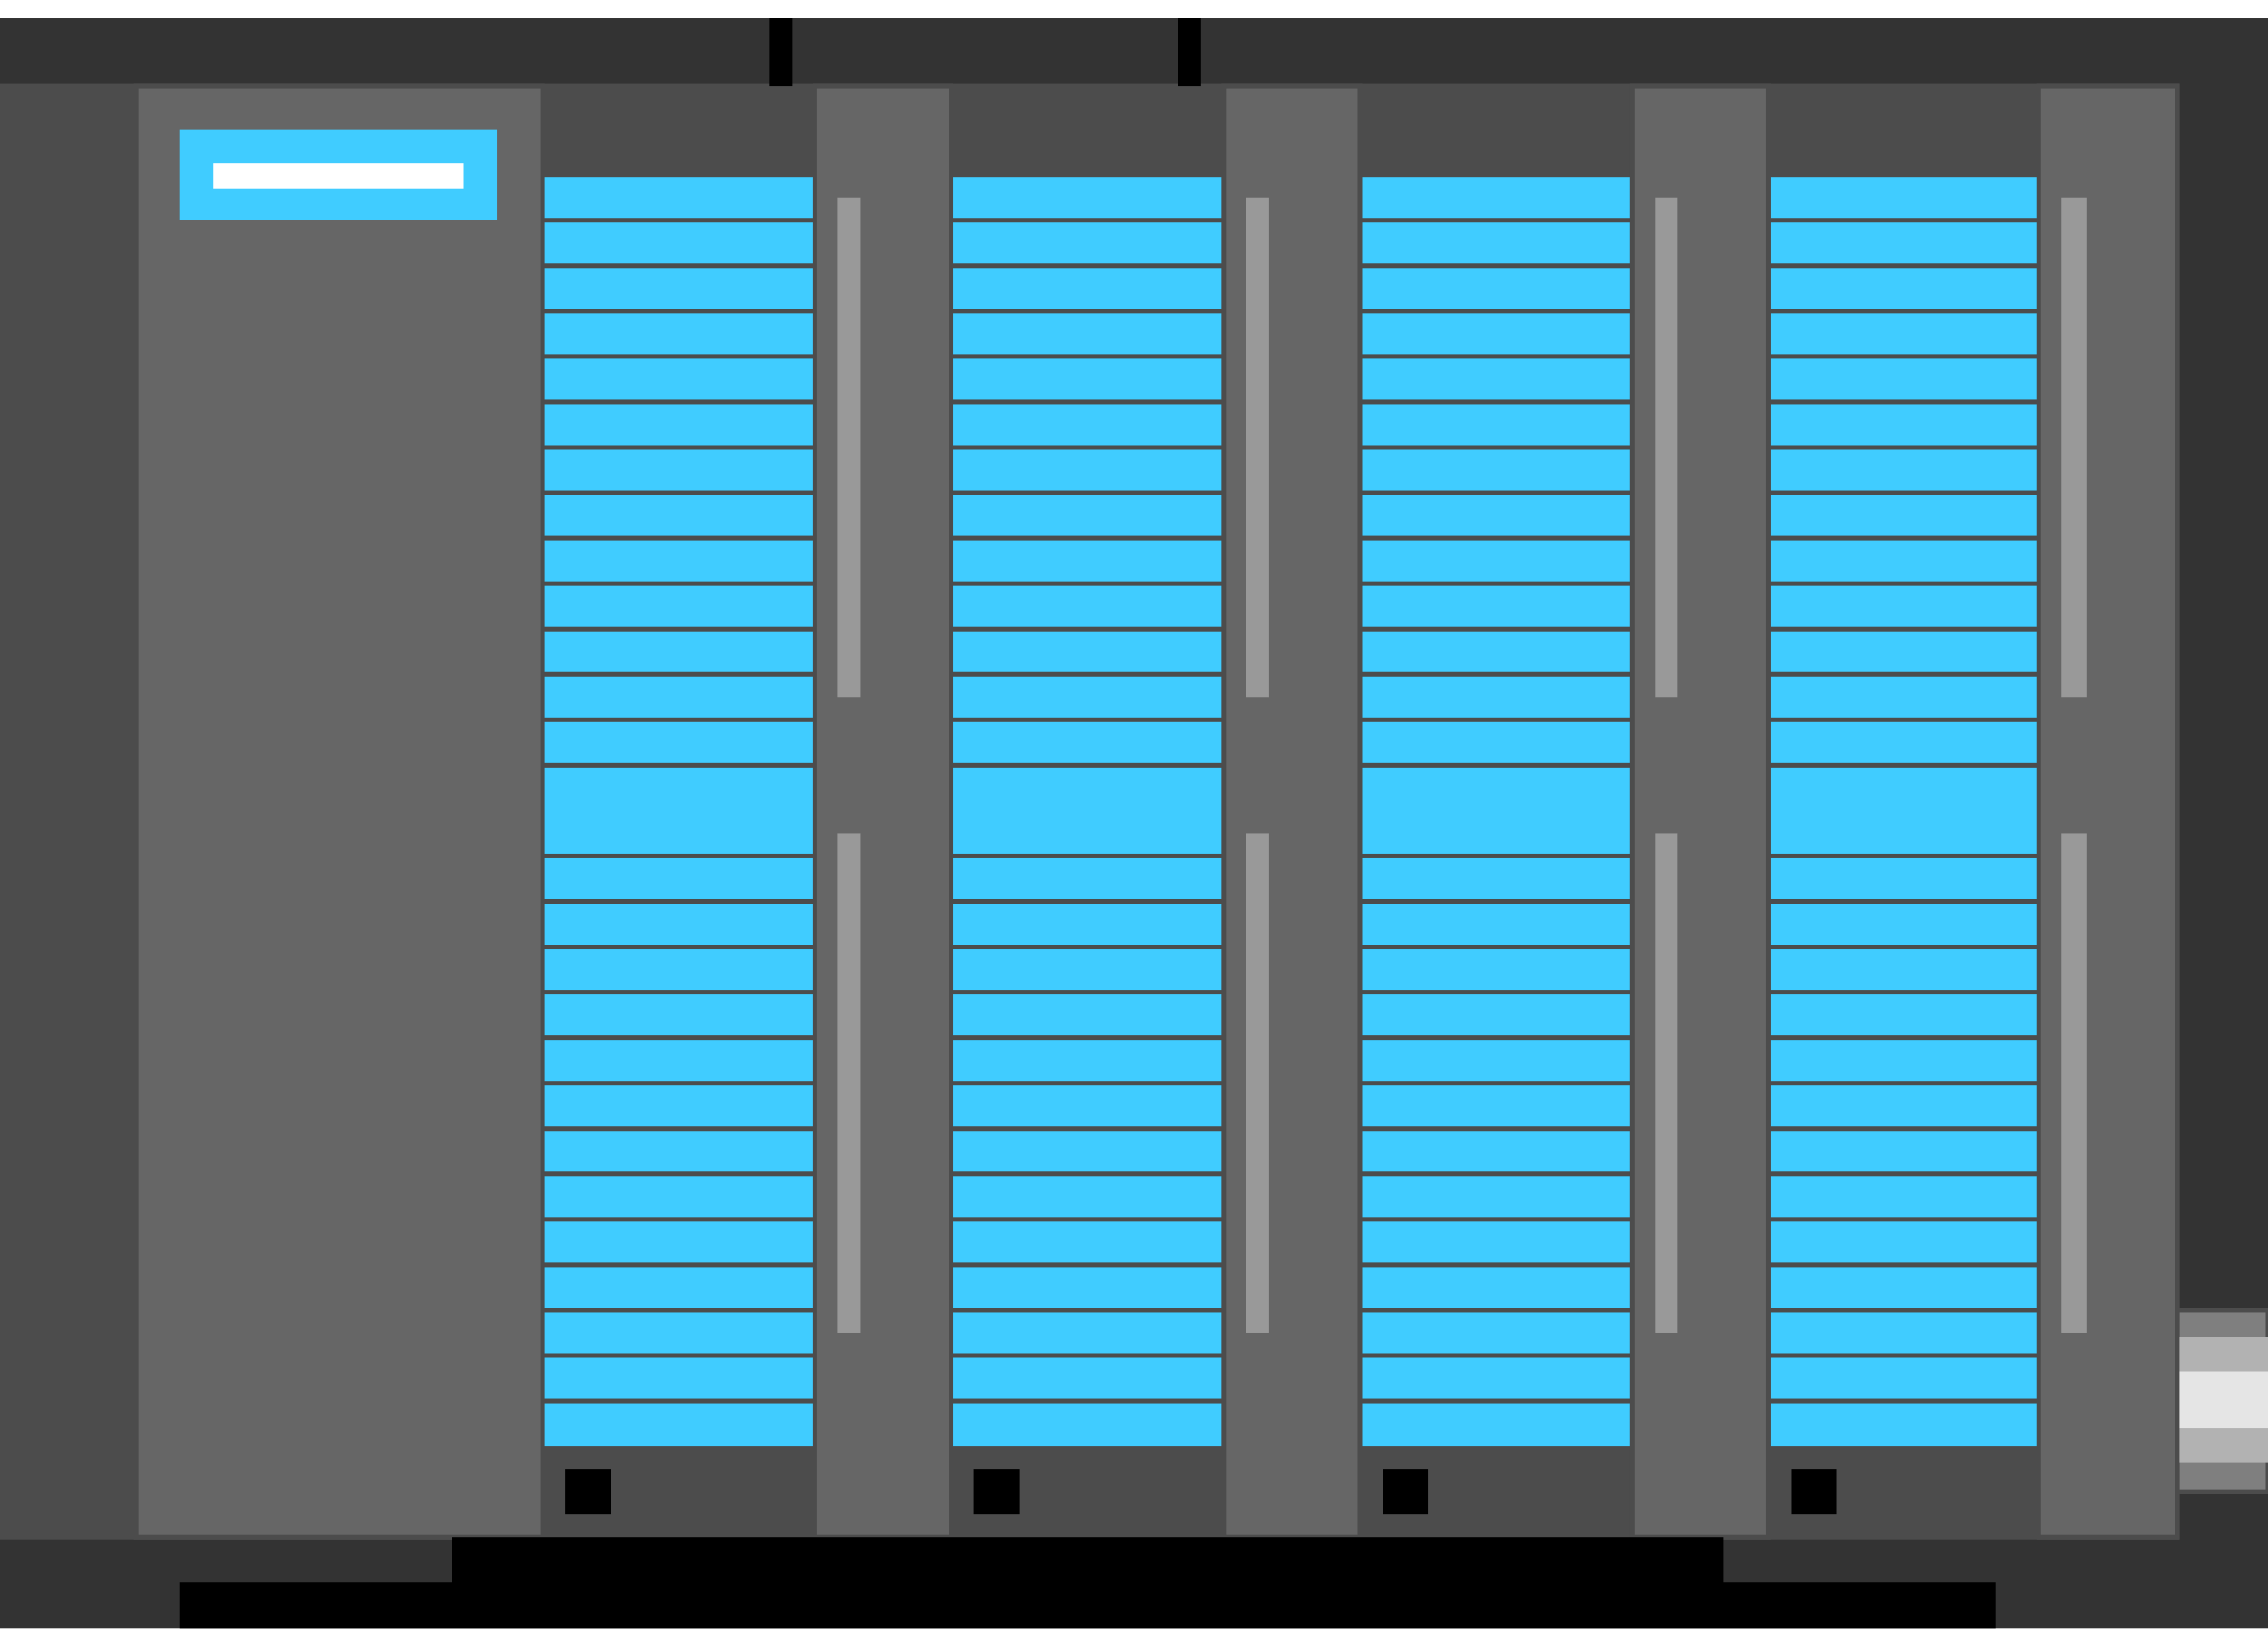 <!DOCTYPE svg PUBLIC "-//W3C//DTD SVG 20000303 Stylable//EN" "http://www.w3.org/TR/2000/03/WD-SVG-20000303/DTD/svg-20000303-stylable.dtd"><svg xmlns="http://www.w3.org/2000/svg" width="999px" height="725px" viewBox="0 0 999 709"><rect x="0" y="0" width="999" height="709" fill="#333333" stroke="none"/><path style="fill:#4c4c4c;stroke:#4c4c4c;stroke-width:2" d="M0,30 l959,0 0,639 -959,0 0,-639z" /><path style="fill:none;stroke:#4c4c4c;stroke-width:2" d="M60,669 l0,-639" /><path style="fill:#7f7f7f;stroke:#4c4c4c;stroke-width:2" d="M959,569 l40,0 0,80 -40,0 0,-80z" /><path style="fill:#b2b2b2" d="M959,581 l40,0 0,55 -40,0 0,-55z" /><path style="fill:#e5e5e5" d="M959,596 l40,0 0,25 -40,0 0,-25z" /><path style="fill:#40ccff" d="M239,70 l660,0 0,559 -660,0 0,-559z" /><path style="fill:none;stroke:#4c4c4c;stroke-width:2" d="M239,609 l660,0" /><path style="fill:none;stroke:#4c4c4c;stroke-width:2" d="M239,529 l660,0" /><path style="fill:none;stroke:#4c4c4c;stroke-width:2" d="M239,449 l660,0" /><path style="fill:none;stroke:#4c4c4c;stroke-width:2" d="M239,369 l660,0" /><path style="fill:none;stroke:#4c4c4c;stroke-width:2" d="M239,289 l660,0" /><path style="fill:none;stroke:#4c4c4c;stroke-width:2" d="M239,209 l660,0" /><path style="fill:none;stroke:#4c4c4c;stroke-width:2" d="M239,129 l660,0" /><path style="fill:none;stroke:#4c4c4c;stroke-width:2" d="M239,589 l660,0" /><path style="fill:none;stroke:#4c4c4c;stroke-width:2" d="M239,509 l660,0" /><path style="fill:none;stroke:#4c4c4c;stroke-width:2" d="M239,429 l660,0" /><path style="fill:none;stroke:#4c4c4c;stroke-width:2" d="M239,269 l660,0" /><path style="fill:none;stroke:#4c4c4c;stroke-width:2" d="M239,189 l660,0" /><path style="fill:none;stroke:#4c4c4c;stroke-width:2" d="M239,109 l660,0" /><path style="fill:none;stroke:#4c4c4c;stroke-width:2" d="M239,569 l660,0" /><path style="fill:none;stroke:#4c4c4c;stroke-width:2" d="M239,489 l660,0" /><path style="fill:none;stroke:#4c4c4c;stroke-width:2" d="M239,409 l660,0" /><path style="fill:none;stroke:#4c4c4c;stroke-width:2" d="M239,329 l660,0" /><path style="fill:none;stroke:#4c4c4c;stroke-width:2" d="M239,249 l660,0" /><path style="fill:none;stroke:#4c4c4c;stroke-width:2" d="M239,169 l660,0" /><path style="fill:none;stroke:#4c4c4c;stroke-width:2" d="M239,89 l660,0" /><path style="fill:none;stroke:#4c4c4c;stroke-width:2" d="M239,549 l660,0" /><path style="fill:none;stroke:#4c4c4c;stroke-width:2" d="M239,469 l660,0" /><path style="fill:none;stroke:#4c4c4c;stroke-width:2" d="M239,389 l660,0" /><path style="fill:none;stroke:#4c4c4c;stroke-width:2" d="M239,309 l660,0" /><path style="fill:none;stroke:#4c4c4c;stroke-width:2" d="M239,229 l660,0" /><path style="fill:none;stroke:#4c4c4c;stroke-width:2" d="M239,149 l660,0" /><path style="fill:#666;stroke:#4c4c4c;stroke-width:2" d="M60,30 l179,0 0,639 -179,0 0,-639z" /><path style="fill:#666;stroke:#4c4c4c;stroke-width:2" d="M959,30 l-61,0 0,639 61,0 0,-639z" /><path style="fill:#666;stroke:#4c4c4c;stroke-width:2" d="M779,30 l-60,0 0,639 60,0 0,-639z" /><path style="fill:#666;stroke:#4c4c4c;stroke-width:2" d="M599,30 l-60,0 0,639 60,0 0,-639z" /><path style="fill:#666;stroke:#4c4c4c;stroke-width:2" d="M419,30 l-60,0 0,639 60,0 0,-639z" /><path style="fill:#40ccff" d="M79,49 l140,0 0,40 -140,0 0,-40z" /><path style="fill:#fff" d="M94,64 l110,0 0,11 -110,0 0,-11z" /><path style="fill:#999" d="M369,359 l10,0 0,220 -10,0 0,-220z" /><path style="fill:#999" d="M369,79 l10,0 0,220 -10,0 0,-220z" /><path style="fill:#999" d="M549,79 l10,0 0,220 -10,0 0,-220z" /><path style="fill:#999" d="M549,359 l10,0 0,220 -10,0 0,-220z" /><path style="fill:#999" d="M729,359 l10,0 0,220 -10,0 0,-220z" /><path style="fill:#999" d="M729,79 l10,0 0,220 -10,0 0,-220z" /><path style="fill:#999" d="M908,79 l11,0 0,220 -11,0 0,-220z" /><path style="fill:#999" d="M908,359 l11,0 0,220 -11,0 0,-220z" /><path style="fill:#000" d="M339,0 l10,0 0,30 -10,0 0,-30z" /><path style="fill:#000" d="M519,0 l10,0 0,30 -10,0 0,-30z" /><path style="fill:#000" d="M249,639 l20,0 0,20 -20,0 0,-20z" /><path style="fill:#000" d="M429,639 l20,0 0,20 -20,0 0,-20z" /><path style="fill:#000" d="M609,639 l20,0 0,20 -20,0 0,-20z" /><path style="fill:#000" d="M789,639 l20,0 0,20 -20,0 0,-20z" /><path style="fill:#000" d="M79,689 l120,0 0,-20 560,0 0,20 120,0 0,20 -800,0 0,-20z" /></svg>